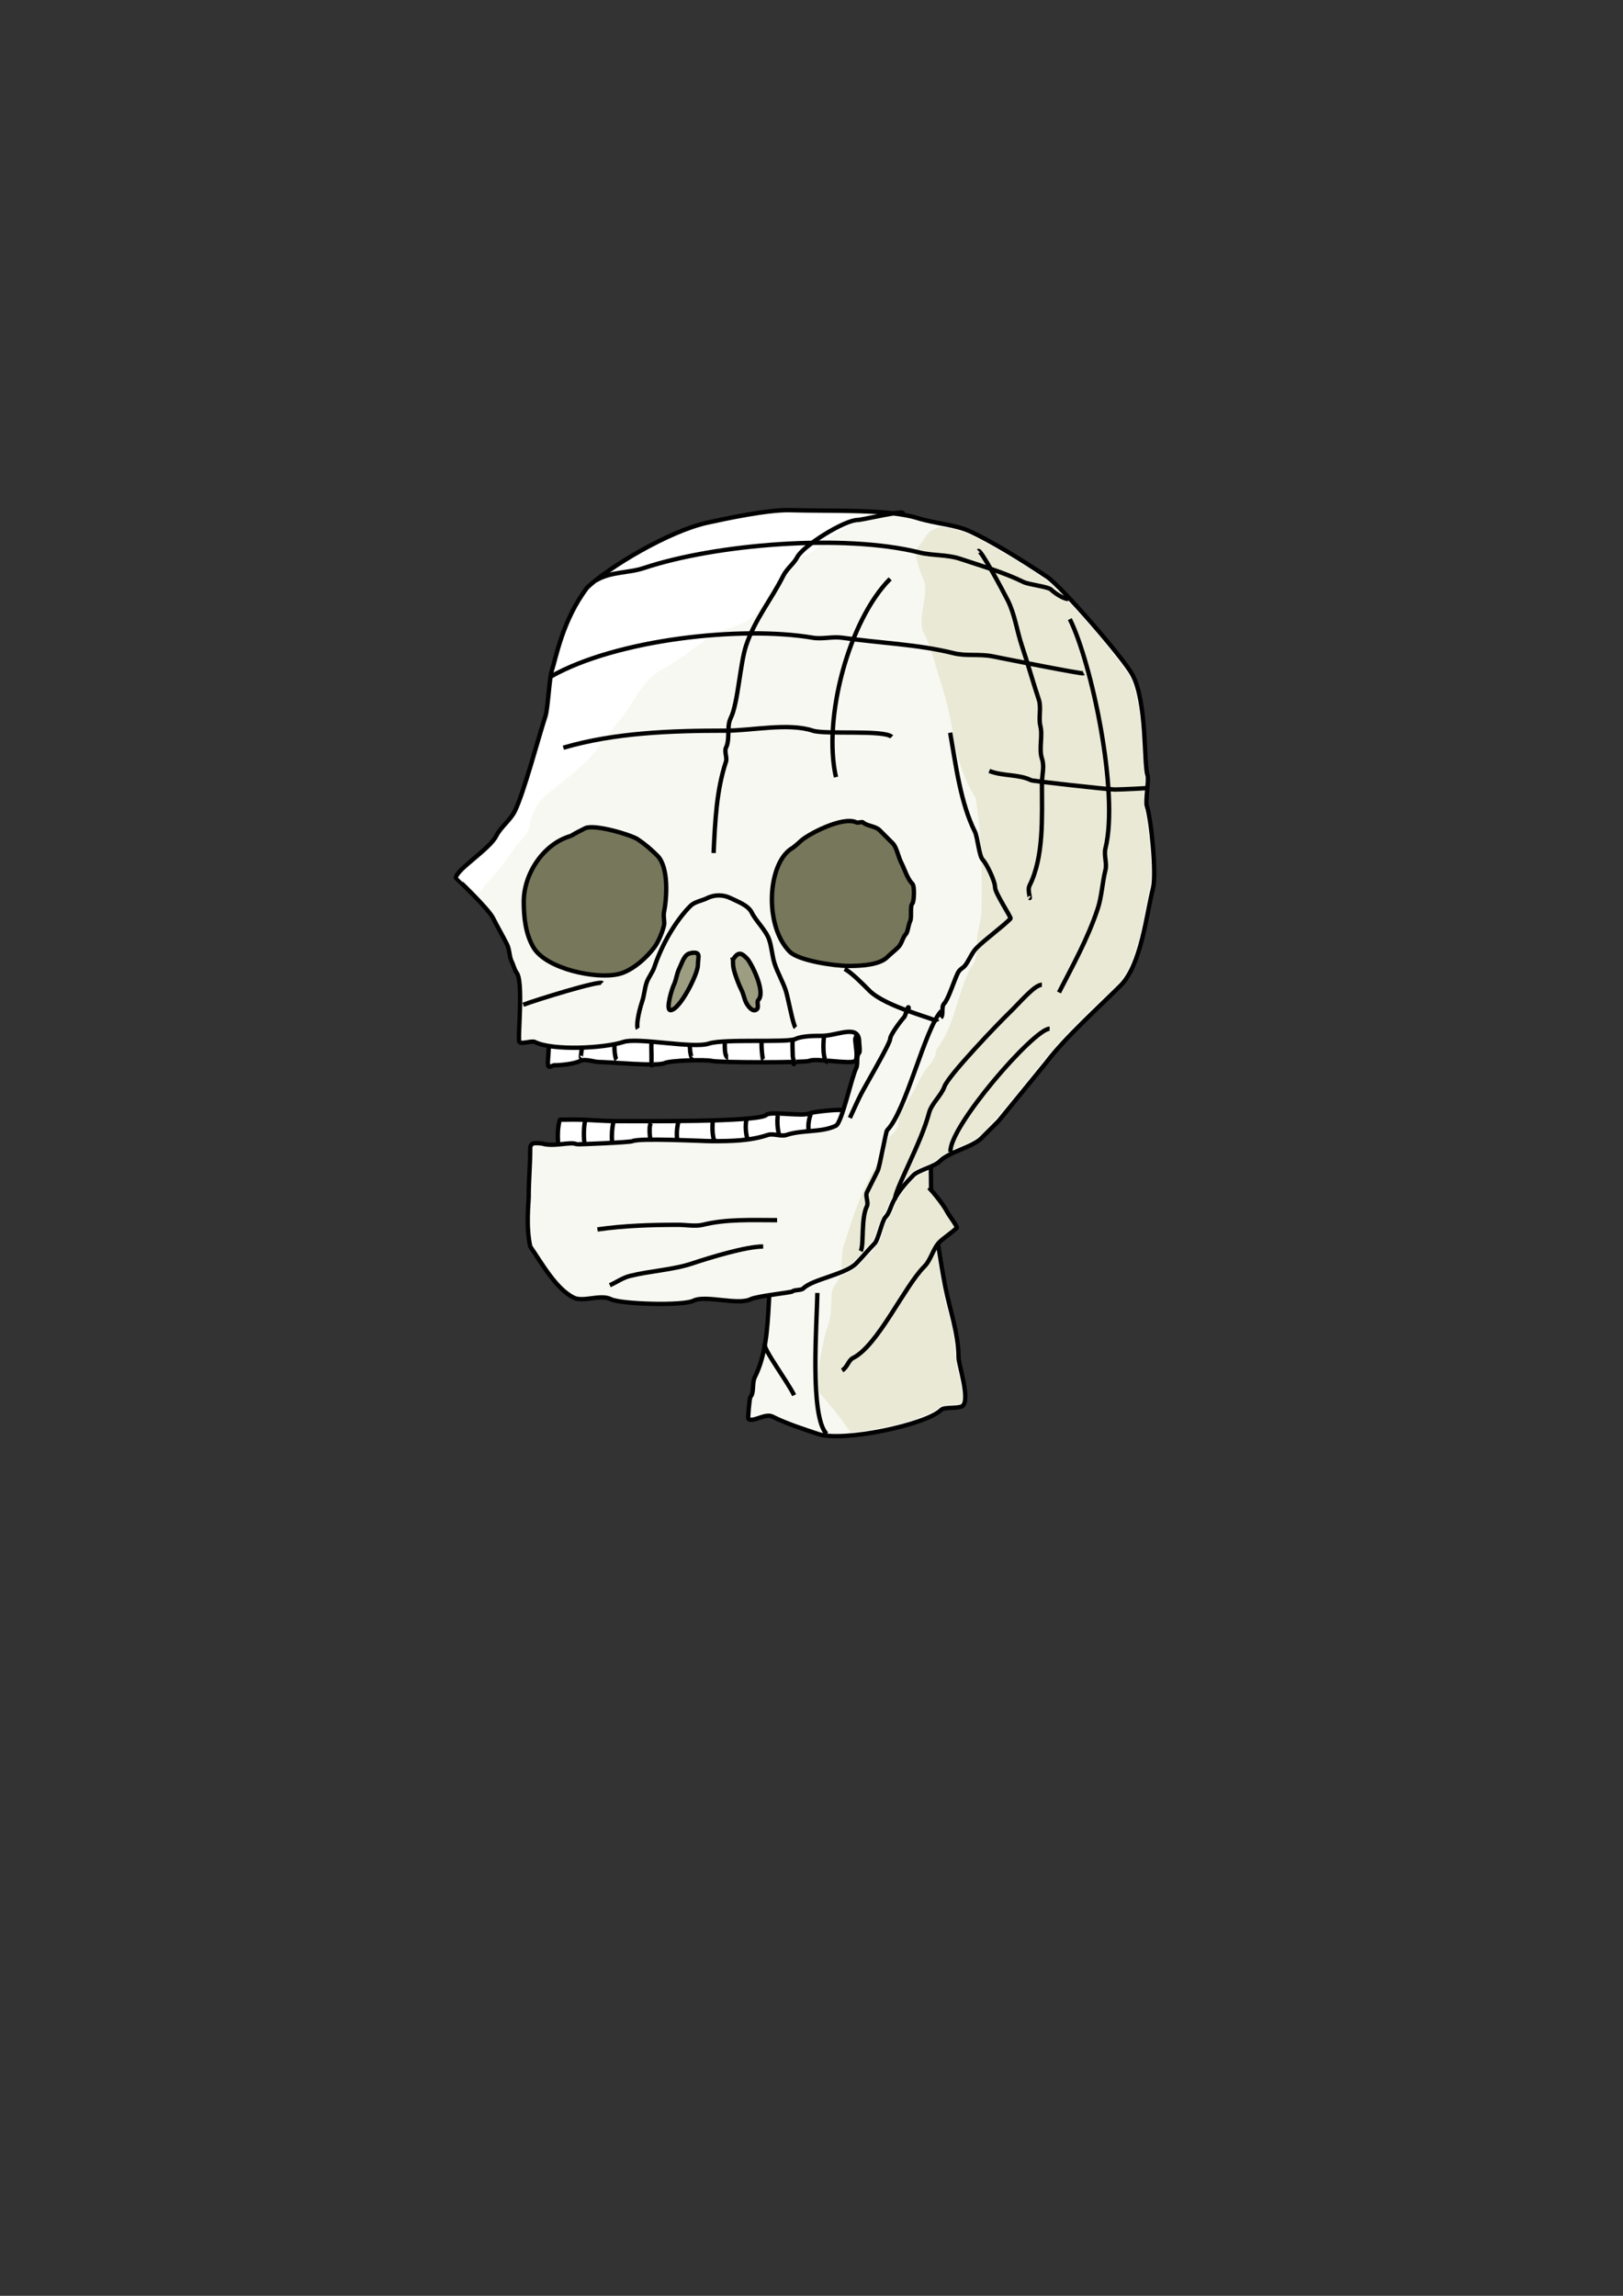 <?xml version="1.0" encoding="UTF-8" standalone="no"?>
<!-- Created with Inkscape (http://www.inkscape.org/) -->

<svg
   xmlns:dc="http://purl.org/dc/elements/1.1/"
   xmlns:cc="http://creativecommons.org/ns#"
   xmlns:rdf="http://www.w3.org/1999/02/22-rdf-syntax-ns#"
   xmlns:svg="http://www.w3.org/2000/svg"
   xmlns="http://www.w3.org/2000/svg"
   xmlns:sodipodi="http://sodipodi.sourceforge.net/DTD/sodipodi-0.dtd"
   xmlns:inkscape="http://www.inkscape.org/namespaces/inkscape"
   width="744.094"
   height="1052.362"
   id="svg7345"
   version="1.1"
   inkscape:version="0.48.1 r9760"
   sodipodi:docname="calavera.svg"
   inkscape:export-filename="/home/substack/projects/dnode-slides/images/fandango/calavera.png"
   inkscape:export-xdpi="100.02609"
   inkscape:export-ydpi="100.02609">
  <rect width="100%" height="100%" fill="#333333" stroke="none"/>
  <defs
     id="defs7347" />
  <sodipodi:namedview
     id="base"
     pagecolor="#ffffff"
     bordercolor="#666666"
     borderopacity="1.0"
     inkscape:pageopacity="0.0"
     inkscape:pageshadow="2"
     inkscape:zoom="0.35"
     inkscape:cx="361.54813"
     inkscape:cy="563.90384"
     inkscape:document-units="px"
     inkscape:current-layer="layer1"
     showgrid="false"
     inkscape:window-width="1364"
     inkscape:window-height="766"
     inkscape:window-x="0"
     inkscape:window-y="0"
     inkscape:window-maximized="0" />
  <g
     inkscape:label="Layer 1"
     inkscape:groupmode="layer"
     id="layer1">
    <g
       id="g8053"
       style="fill:#ffffff;stroke-width:2.845;stroke-miterlimit:4;stroke-dasharray:none"
       transform="matrix(0.703,0,0,0.703,90.004,193.775)"
       inkscape:export-filename="/home/substack/projects/dnode-slides/images/fandango/path7485.png"
       inkscape:export-xdpi="100.02609"
       inkscape:export-ydpi="100.02609">
      <path
         sodipodi:nodetypes="cssssssssssssssc"
         inkscape:connector-curvature="0"
         id="path7428"
         d="m 236.376,480.616 c 0.81,2.074 14.193,0.474 15.91,0.505 14.157,0.26 36.302,-2.273 53.791,-2.273 12.067,0 28.94,-3.283 41.416,-3.283 4.495,0 24.906,-2.352 28.284,-4.041 6,-3 21.428,0 28.284,0 2.514,0 11.086,1.036 11.112,1.01 0.865,-0.865 3.03,-3.641 3.03,-5.051 0,-2.131 5.244,-16.979 3.03,-19.193 -0.828,-0.828 -18.93,0.879 -21.213,2.02 -4.571,2.286 -25.65,-1.624 -28.284,1.01 -4.82,4.82 -83.87,4.041 -96.975,4.041 -11.498,0 -18.156,-1.01 -29.294,-1.01 -2.694,0 -5.556,0.168 -8.081,0 -0.757,-0.051 -1.438,5.816 -1.515,7.071 -0.408,6.663 0.505,11.81 0.505,19.193 z"
         style="fill:#ffffff;stroke:#000000;stroke-width:2.845;stroke-linecap:butt;stroke-linejoin:miter;stroke-miterlimit:4;stroke-opacity:1;stroke-dasharray:none" />
      <path
         inkscape:connector-curvature="0"
         id="path7467"
         d="m 253.571,455.219 c -1.227,4.945 -1.121,16.022 0.714,17.857"
         style="fill:#ffffff;stroke:#000000;stroke-width:2.845;stroke-linecap:butt;stroke-linejoin:miter;stroke-miterlimit:4;stroke-opacity:1;stroke-dasharray:none" />
      <path
         inkscape:connector-curvature="0"
         id="path7469"
         d="m 272.143,455.934 c -1.168,2.386 -2.097,17.143 0.714,17.143"
         style="fill:#ffffff;stroke:#000000;stroke-width:2.845;stroke-linecap:butt;stroke-linejoin:miter;stroke-miterlimit:4;stroke-opacity:1;stroke-dasharray:none" />
      <path
         inkscape:connector-curvature="0"
         id="path7471"
         d="m 296.429,456.648 c -1.834,3.076 -0.117,14.402 0.714,13.571"
         style="fill:#ffffff;stroke:#000000;stroke-width:2.845;stroke-linecap:butt;stroke-linejoin:miter;stroke-miterlimit:4;stroke-opacity:1;stroke-dasharray:none" />
      <path
         inkscape:connector-curvature="0"
         id="path7473"
         d="m 314.286,455.934 c -0.964,4.49 -1.709,11.862 0.714,14.286"
         style="fill:#ffffff;stroke:#000000;stroke-width:2.845;stroke-linecap:butt;stroke-linejoin:miter;stroke-miterlimit:4;stroke-opacity:1;stroke-dasharray:none" />
      <path
         inkscape:connector-curvature="0"
         id="path7475"
         d="m 337.143,453.791 c -1.088,3.761 -0.603,16.373 2.143,15"
         style="fill:#ffffff;stroke:#000000;stroke-width:2.845;stroke-linecap:butt;stroke-linejoin:miter;stroke-miterlimit:4;stroke-opacity:1;stroke-dasharray:none" />
      <path
         inkscape:connector-curvature="0"
         id="path7477"
         d="m 359.286,453.076 c -1.93,4.139 -0.758,14.621 1.429,15.714"
         style="fill:#ffffff;stroke:#000000;stroke-width:2.845;stroke-linecap:butt;stroke-linejoin:miter;stroke-miterlimit:4;stroke-opacity:1;stroke-dasharray:none" />
      <path
         inkscape:connector-curvature="0"
         id="path7479"
         d="m 379.286,451.648 c -0.781,2.848 -0.261,15 2.857,15"
         style="fill:#ffffff;stroke:#000000;stroke-width:2.845;stroke-linecap:butt;stroke-linejoin:miter;stroke-miterlimit:4;stroke-opacity:1;stroke-dasharray:none" />
      <path
         inkscape:connector-curvature="0"
         id="path7481"
         d="m 400.714,450.934 c -1.633,3.649 -2.475,11.096 0,13.571"
         style="fill:#ffffff;stroke:#000000;stroke-width:2.845;stroke-linecap:butt;stroke-linejoin:miter;stroke-miterlimit:4;stroke-opacity:1;stroke-dasharray:none" />
    </g>
    <g
       id="g8042"
       transform="matrix(0.703,0,0,0.703,89.294,195.905)"
       style="fill:#ffffff;stroke-width:2.845;stroke-miterlimit:4;stroke-dasharray:none"
       inkscape:export-filename="/home/substack/projects/dnode-slides/images/fandango/path7485.png"
       inkscape:export-xdpi="100.02609"
       inkscape:export-ydpi="100.02609">
      <path
         inkscape:connector-curvature="0"
         id="path7449"
         d="m 231.429,399.505 c -0.238,0.952 0.238,3.095 -0.714,2.857 -0.952,-0.238 0.714,-3.839 0.714,-2.857 0,2.541 -0.714,5.222 -0.714,7.857 0,1.48 -0.942,8.344 0,9.286 0.835,0.835 2.885,-0.714 3.571,-0.714 4.61,0 13.135,-0.853 17.143,-2.857 3.155,-1.578 9.135,0.714 12.143,0.714 6.421,0 38.224,3.031 42.857,0.714 3.519,-1.759 26.897,-2.383 30.714,-1.429 4.893,1.223 61.2,1.186 63.571,0 4.188,-2.094 27.477,2.523 30,0 2.027,-2.027 0,-10.993 0,-14.286 0,-0.542 1.976,-4.452 1.429,-5 -0.561,-0.561 -8.42,-0.714 -9.286,-0.714 -6.144,0 -50.254,-1.302 -51.429,-0.714 -6.232,3.116 -26.876,1.429 -34.286,1.429 -15.045,0 -30.43,2.857 -45.714,2.857 -9.112,0 -40.937,-0.96 -47.143,2.143 -2.677,1.338 -9.829,0.109 -12.857,0.714 z"
         style="fill:#ffffff;stroke:#000000;stroke-width:2.845;stroke-linecap:butt;stroke-linejoin:miter;stroke-miterlimit:4;stroke-opacity:1;stroke-dasharray:none" />
      <path
         inkscape:connector-curvature="0"
         id="path7451"
         d="m 253.571,397.362 c -0.476,0.952 -0.476,3.333 -1.429,2.857 -0.952,-0.476 1.429,-3.922 1.429,-2.857 0,2.279 -2.648,14.791 -1.429,13.571"
         style="fill:#ffffff;stroke:#000000;stroke-width:2.845;stroke-linecap:butt;stroke-linejoin:miter;stroke-miterlimit:4;stroke-opacity:1;stroke-dasharray:none" />
      <path
         inkscape:connector-curvature="0"
         id="path7453"
         d="m 275,396.648 c -2.456,4.215 -0.923,14.791 0,15.714"
         style="fill:#ffffff;stroke:#000000;stroke-width:2.845;stroke-linecap:butt;stroke-linejoin:miter;stroke-miterlimit:4;stroke-opacity:1;stroke-dasharray:none" />
      <path
         inkscape:connector-curvature="0"
         id="path7455"
         d="m 299.286,396.648 c -2.097,3.652 -1.429,8.017 -1.429,12.143 0,1.905 0,3.81 0,5.714 0,0.476 -0.476,1.429 0,1.429 0.532,0 0.952,-0.476 1.429,-0.714"
         style="fill:#ffffff;stroke:#000000;stroke-width:2.845;stroke-linecap:butt;stroke-linejoin:miter;stroke-miterlimit:4;stroke-opacity:1;stroke-dasharray:none" />
      <path
         inkscape:connector-curvature="0"
         id="path7457"
         d="m 324.286,393.076 c -2.394,2.062 -1.62,20.191 0.714,17.857"
         style="fill:#ffffff;stroke:#000000;stroke-width:2.845;stroke-linecap:butt;stroke-linejoin:miter;stroke-miterlimit:4;stroke-opacity:1;stroke-dasharray:none" />
      <path
         inkscape:connector-curvature="0"
         id="path7459"
         d="m 346.429,394.505 c -0.795,2.893 -1.757,16.429 1.429,16.429"
         style="fill:#ffffff;stroke:#000000;stroke-width:2.845;stroke-linecap:butt;stroke-linejoin:miter;stroke-miterlimit:4;stroke-opacity:1;stroke-dasharray:none" />
      <path
         inkscape:connector-curvature="0"
         id="path7461"
         d="m 370.714,393.791 c -2.112,3.772 -0.669,17.902 0,18.571"
         style="fill:#ffffff;stroke:#000000;stroke-width:2.845;stroke-linecap:butt;stroke-linejoin:miter;stroke-miterlimit:4;stroke-opacity:1;stroke-dasharray:none" />
      <path
         inkscape:connector-curvature="0"
         id="path7463"
         d="M 391.429,393.791 C 389.041,398.7 390,404.779 390,410.219 c 0,0.248 1.193,5 0.714,5 -0.673,0 0.826,-1.127 1.429,-1.429"
         style="fill:#ffffff;stroke:#000000;stroke-width:2.845;stroke-linecap:butt;stroke-linejoin:miter;stroke-miterlimit:4;stroke-opacity:1;stroke-dasharray:none" />
      <path
         inkscape:connector-curvature="0"
         id="path7465"
         d="m 410.714,395.219 c -1.022,3.941 -1.517,18.571 2.143,18.571"
         style="fill:#ffffff;stroke:#000000;stroke-width:2.845;stroke-linecap:butt;stroke-linejoin:miter;stroke-miterlimit:4;stroke-opacity:1;stroke-dasharray:none" />
    </g>
    <path
       style="fill:#f8f8f2;fill-opacity:1;stroke:#000000;stroke-width:2;stroke-linecap:butt;stroke-linejoin:miter;stroke-miterlimit:4;stroke-opacity:1;stroke-dasharray:none"
       d="m 358.117,564.969 c -9.035,19.814 -2.104,46.383 -12.05,66.275 -1.39,2.78 -0.224,7.253 -2.008,9.038 -0.46,0.46 -1.207,9.838 -1.004,10.042 1.944,1.944 7.716,-2.669 11.046,-1.004 6.566,3.283 14.01,5.674 21.088,8.033 11.353,3.784 49.515,-4.327 56.233,-11.046 1.64,-1.64 8.402,-0.369 10.042,-2.008 3.285,-3.285 -2.008,-18.898 -2.008,-22.092 0,-10.798 -3.905,-21.533 -6.025,-32.133 -2.306,-11.529 -3.707,-23.556 -6.025,-35.146 -1.49,-7.448 0.989,-38.174 -4.017,-43.179 -0.623,-0.623 -22.599,26.112 -27.113,29.121 -10.418,6.945 -19.92,19.079 -31.129,19.079 -1.627,0 -1.178,1.344 -2.008,2.008 -1.524,1.219 -5.021,1.061 -5.021,3.013 0,1.707 3.347,-0.669 5.021,-1.004"
       id="path7519"
       inkscape:connector-curvature="0"
       inkscape:export-filename="/home/substack/projects/dnode-slides/images/fandango/path7485.png"
       inkscape:export-xdpi="100.02609"
       inkscape:export-ydpi="100.02609" />
    <path
       style="fill:#e9e9d6;fill-opacity:1;stroke:none;stroke-width:2;stroke-miterlimit:4;stroke-dasharray:none"
       d="m 425.318,536.865 c -7.092,2.124 -11.278,8.978 -14.761,14.981 -1.116,4.607 -4.897,7.736 -5.689,12.477 -1.108,6.662 -6.923,10.518 -10.941,15.358 -2.233,2.777 -6.244,3.704 -8.828,5.532 -1.233,2.858 -3.962,5.102 -3.822,8.589 -0.317,5.431 -0.036,11.081 -2.548,16.035 -2.094,9.334 -4.602,19.155 -2.943,28.754 5.016,5.637 9.894,11.612 14.168,17.946 13.239,-1.436 26.734,-3.771 38.661,-9.863 2.969,-3.476 7.76,-2.368 11.686,-3.273 2.079,-3.302 0.044,-7.985 -0.351,-11.664 -2.587,-8.201 -1.682,-17.094 -4.064,-25.371 -4.922,-17.684 -7.088,-35.981 -10.214,-54.015 -0.35,-5.129 -0.134,-10.475 -0.351,-15.486 z"
       id="path8296"
       inkscape:connector-curvature="0"
       inkscape:export-filename="/home/substack/projects/dnode-slides/images/fandango/path7485.png"
       inkscape:export-xdpi="100.02609"
       inkscape:export-ydpi="100.02609" />
    <path
       style="fill:#f8f8f2;fill-opacity:1;stroke:#000000;stroke-width:2;stroke-linecap:butt;stroke-linejoin:miter;stroke-miterlimit:4;stroke-opacity:1;stroke-dasharray:none"
       d="m 479.824,486.875 c 8.291,-11.055 24.33,-25.528 33.889,-35.087 9.549,-9.549 11.834,-32.425 14.911,-44.733 1.612,-6.447 -0.79,-31.483 -2.84,-37.633 -0.754,-2.261 1.043,-11.882 0.294,-14.13 -1.795,-5.386 -0.099,-33.557 -6.979,-46.162 -4.109,-7.528 -32.458,-40.324 -39.103,-44.754 -12.764,-8.509 -25.532,-16.239 -34.793,-20.592 -7.33,-3.445 -15.505,-3.521 -24.852,-6.39 -13.407,-4.115 -39.164,-3.011 -58.225,-3.55 -10.054,-0.285 -29.784,3.974 -37.633,5.68 -17.903,3.892 -45.331,20.435 -55.242,29.751 -11.419,14.94 -14.359,32.426 -16.331,38.343 -1.017,3.052 -1.783,17.421 -2.84,20.592 -2.969,8.908 -9.947,35.372 -14.079,43.637 -2.083,4.166 -6.469,7.258 -8.521,11.361 -3.037,6.073 -18.461,15.489 -18.461,19.171 0,0.02 14.788,13.956 17.041,18.461 2.094,4.188 4.314,7.919 6.391,12.071 1.234,2.468 0.992,5.535 2.13,7.811 0.824,1.649 1.018,3.046 2.13,4.97 3.532,3.571 0.439,30.972 1.42,31.952 1.138,1.138 5.603,-0.749 7.101,0 8.252,4.126 32.018,2.818 40.473,0 6.779,-2.26 31.962,3.165 39.326,0.71 6.904,-2.301 36.013,-0.255 39.763,-2.13 2.783,-1.392 8.927,-1.42 12.071,-1.42 7.124,0 17.041,-5.671 17.041,2.84 0,0.789 0.502,4.468 0,4.97 -1.578,1.578 -0.333,4.927 -1.42,7.101 -2.108,4.216 -6.508,24.911 -9.231,26.272 -6.507,3.253 -15.288,1.782 -22.722,4.26 -2.556,0.852 -5.964,-0.852 -8.521,0 -8.061,2.687 -16.532,2.84 -25.562,2.84 -4.372,0 -33.377,-1.555 -36.486,0 -1.125,0.563 -25.287,1.558 -25.562,1.42 -2.821,-1.411 -10.339,1.377 -15.976,-0.355 -2.9,-0.215 -4.9,-0.627 -5.325,1.775 0,8.358 -0.71,14.683 -0.71,22.722 0,2.582 -1.345,13.491 0.71,22.722 5.452,7.98 11.809,19.396 19.882,23.432 4.422,2.211 12.263,-1.679 17.041,0.71 4.605,2.303 33.042,3.142 37.906,0.71 5.537,-2.769 20.345,2.254 26.272,-0.71 2.819,-1.41 18.679,-3.058 19.171,-3.55 0.87,-0.87 3.923,-0.373 4.97,-1.42 4.147,-4.147 19.136,-6.355 24.142,-11.361 2.298,-2.298 6.171,-6.881 8.521,-9.231 1.695,-1.695 3.353,-10.453 4.97,-12.071 1.677,-1.677 2.379,-4.759 3.55,-7.101 2.422,-4.845 6.14,-8.98 9.231,-12.071 2.319,-2.319 9.595,-3.915 12.071,-6.391 4.468,-4.468 14.888,-6.367 19.171,-10.651 2.525,-2.525 4.692,-4.692 7.811,-7.811 z"
       id="path7366"
       inkscape:connector-curvature="0"
       sodipodi:nodetypes="cssssssscssssssssssscsssssssssssssscccscssssssssssssscc"
       inkscape:export-filename="/home/substack/projects/dnode-slides/images/fandango/path7485.png"
       inkscape:export-xdpi="100.02609"
       inkscape:export-ydpi="100.02609" />
    <path
       style="fill:#ffffff;fill-opacity:1;stroke:none;stroke-width:2;stroke-miterlimit:4;stroke-dasharray:none"
       d="m 360.188,235.247 c -14.298,0.945 -28.625,3.74 -42.351,7.6 -17.271,6.458 -33.53,15.497 -47.557,27.37 -9.125,12.14 -13.682,27 -16.672,41.626 -0.849,8.406 -1.483,16.812 -4.636,24.743 -4.057,12.606 -6.691,25.837 -12.696,37.597 -2.972,3.888 -6.499,7.395 -8.852,11.686 -4.796,6.167 -12.181,9.926 -16.804,16.123 2.783,2.678 5.622,5.33 8.215,8.149 5.824,-7.062 11.972,-13.642 16.987,-21.296 2.535,-3.604 6.528,-6.277 7.065,-10.966 1.206,-5.702 3.842,-11.047 8.743,-14.416 8.943,-7.517 18.998,-14.197 25.107,-24.426 4.954,-5.913 10.002,-11.617 13.862,-18.397 3.804,-5.942 8.167,-11.934 14.848,-14.859 7.501,-4.559 14.469,-9.868 21.373,-15.157 7.713,-3.442 17.584,-4.268 22.072,-12.43 6.114,-7.915 9.403,-19.626 19.621,-23.34 6.266,-2.185 10.034,-8.068 15.905,-10.951 4.276,-2.735 8.729,-5.197 12.957,-7.997 -12.382,-0.634 -24.797,-0.367 -37.189,-0.659 z"
       id="path8340"
       inkscape:connector-curvature="0"
       inkscape:export-filename="/home/substack/projects/dnode-slides/images/fandango/path7485.png"
       inkscape:export-xdpi="100.02609"
       inkscape:export-ydpi="100.02609" />
    <path
       style="fill:#e9e9d6;fill-opacity:1;stroke:none;stroke-width:2;stroke-miterlimit:4;stroke-dasharray:none"
       d="m 431.051,241.529 c -2.929,0.929 -5.749,2.184 -7.183,5.228 -1.03,2.258 -3.653,4.024 -4.196,6.348 0.761,4.73 2.162,9.295 4.218,13.553 1.488,7.606 -2.899,15.32 -0.813,22.779 4.256,7.305 5.717,15.988 8.461,24.011 2.789,9.01 4.97,18.25 6.102,27.61 2.109,8.578 4.861,17.252 9.621,24.668 2.752,16.854 3.1,34.159 2.724,51.247 -0.004,5.703 -2.518,10.778 -2.056,16.562 -0.086,3.49 -0.207,7.199 -2.821,9.776 -6.322,12.167 -7.318,27.067 -15.882,37.87 -0.119,3.595 -2.235,6.165 -4.525,8.633 -4.447,6.474 -7.036,14.502 -12.455,20.165 -0.054,3.388 0.042,7.1 -2.768,9.555 -2.371,2.096 -3.628,4.776 -3.185,7.93 -0.754,3.669 -4.756,5.627 -5.975,9.204 -6.223,11.26 -10.219,23.671 -13.971,35.959 -0.098,2.766 -0.836,6.736 -0.439,8.874 6.429,-2.328 9.915,-8.509 14.498,-13.158 1.913,-4.526 2.711,-9.566 5.843,-13.421 2.677,-7.238 7.318,-14.137 13.619,-18.693 4.444,-2.031 9.126,-3.634 12.718,-7.029 6.911,-4.12 15.512,-5.557 20.429,-12.521 15.159,-16.002 27.17,-34.855 43.288,-49.903 6.637,-7.358 15.314,-13.035 20.48,-21.597 6.301,-12.468 7.715,-26.871 10.785,-40.484 0.569,-12.362 -0.903,-24.784 -3.383,-36.815 0.156,-5.409 1.293,-10.832 -0.118,-16.141 -1.346,-14.154 -0.065,-29.298 -6.406,-42.289 -10.416,-14.807 -22.52,-28.349 -35.212,-41.165 -8.129,-6.875 -17.78,-11.855 -26.863,-17.454 -7.709,-4.436 -15.625,-8.691 -24.537,-9.301 z"
       id="path8280"
       inkscape:connector-curvature="0"
       inkscape:export-filename="/home/substack/projects/dnode-slides/images/fandango/path7485.png"
       inkscape:export-xdpi="100.02609"
       inkscape:export-ydpi="100.02609" />
    <path
       style="fill:none;stroke:#000000;stroke-width:2;stroke-linecap:butt;stroke-linejoin:miter;stroke-miterlimit:4;stroke-opacity:1;stroke-dasharray:none"
       d="m 435.628,335.856 c 2.556,14.573 4.678,32.079 11.361,45.444 1.183,2.367 1.901,11.132 3.55,12.781 1.657,1.657 5.68,9.675 5.68,12.781 0,2.497 7.52,13.781 7.101,14.201 -4.113,4.113 -11.601,9.471 -15.621,13.491 -2.352,2.352 -3.773,6.614 -5.68,8.521 -0.722,0.722 -2.031,1.222 -2.84,2.84 -1.809,3.617 -4.375,12.185 -6.391,14.201 -1.302,1.302 -0.118,5.089 -1.42,6.391"
       id="path7381"
       inkscape:connector-curvature="0"
       inkscape:export-filename="/home/substack/projects/dnode-slides/images/fandango/path7485.png"
       inkscape:export-xdpi="100.02609"
       inkscape:export-ydpi="100.02609" />
    <path
       style="fill:#77775c;fill-opacity:1;stroke:#000000;stroke-width:2;stroke-linecap:butt;stroke-linejoin:miter;stroke-miterlimit:4;stroke-opacity:1;stroke-dasharray:none"
       d="m 261.717,383.185 c -12.383,3.494 -21.59,17.155 -21.59,30.125 0,7.126 0.829,14.938 4.519,21.088 5.83,9.716 28.767,14.649 39.163,12.05 6.014,-1.504 12.516,-7.315 16.067,-12.05 1.982,-2.643 3.747,-6.955 4.519,-10.042 0.473,-1.893 -0.383,-4.109 0,-6.025 1.332,-6.658 2.306,-20.79 -3.013,-26.108 -2.773,-2.773 -5.619,-5.252 -9.038,-7.531 -3.04,-2.026 -19.955,-7.093 -24.1,-5.021 -2.09,1.045 -3.984,1.989 -6.527,3.515 z"
       id="path7502"
       inkscape:connector-curvature="0"
       inkscape:export-filename="/home/substack/projects/dnode-slides/images/fandango/path7485.png"
       inkscape:export-xdpi="100.02609"
       inkscape:export-ydpi="100.02609" />
    <path
       style="fill:#77775c;fill-opacity:1;stroke:#000000;stroke-width:2;stroke-linecap:butt;stroke-linejoin:miter;stroke-miterlimit:4;stroke-opacity:1;stroke-dasharray:none"
       d="m 363.569,388.551 c -11.759,6.462 -13.448,35.756 -1.506,47.698 4.048,4.048 20.249,6.527 27.113,6.527 6.213,0 14.15,-0.593 17.573,-4.017 1.204,-1.204 3.61,-3.107 5.021,-4.519 1.807,-1.807 2.052,-4.563 3.515,-6.025 0.938,-0.938 1.184,-4.376 2.008,-6.025 0.826,-1.652 -0.194,-6.835 1.004,-8.033 0.775,-0.775 1.134,-7.903 0,-9.038 -2.273,-2.273 -3.395,-6.288 -5.021,-9.54 -1.625,-3.25 -2.152,-7.173 -4.017,-9.038 -1.33,-1.33 -4.695,-4.695 -6.025,-6.025 -1.916,-1.916 -5.909,-1.893 -7.531,-3.515 -0.482,-0.482 -2.379,0.317 -3.013,0 -6.308,-3.154 -22.816,5.746 -25.606,8.535 -1.091,1.091 -3.515,3.013 -3.515,3.013 z"
       id="path7517"
       inkscape:connector-curvature="0"
       sodipodi:nodetypes="cssssssssssssscc"
       inkscape:export-filename="/home/substack/projects/dnode-slides/images/fandango/path7485.png"
       inkscape:export-xdpi="100.02609"
       inkscape:export-ydpi="100.02609" />
    <path
       style="fill:none;stroke:#000000;stroke-width:2;stroke-linecap:butt;stroke-linejoin:miter;stroke-miterlimit:4;stroke-opacity:1;stroke-dasharray:none"
       d="m 429.826,468.292 c -0.655,-1.218 -23.684,-6.642 -31.242,-14.201 -2.958,-2.958 -8.255,-8.388 -11.361,-9.941"
       id="path8068"
       inkscape:connector-curvature="0"
       inkscape:export-filename="/home/substack/projects/dnode-slides/images/fandango/path7485.png"
       inkscape:export-xdpi="100.02609"
       inkscape:export-ydpi="100.02609" />
    <path
       style="fill:none;stroke:#000000;stroke-width:2;stroke-linecap:butt;stroke-linejoin:miter;stroke-miterlimit:4;stroke-opacity:1;stroke-dasharray:none"
       d="m 239.876,460.567 c 5.718,-2.181 34.913,-11.241 36.213,-9.941"
       id="path8070"
       inkscape:connector-curvature="0"
       inkscape:export-filename="/home/substack/projects/dnode-slides/images/fandango/path7485.png"
       inkscape:export-xdpi="100.02609"
       inkscape:export-ydpi="100.02609" />
    <path
       style="fill:none;stroke:#000000;stroke-width:2;stroke-linecap:butt;stroke-linejoin:miter;stroke-miterlimit:4;stroke-opacity:1;stroke-dasharray:none"
       d="m 431.54,463.443 c -7.669,8.293 -16.133,45.956 -24.852,54.674 -0.511,0.511 -3.39,16.72 -4.26,18.461 -1.665,3.33 -3.383,6.765 -4.97,9.941 -0.852,1.704 0.852,4.686 0,6.39 -2.819,5.639 -1.267,17.445 -2.84,20.592"
       id="path8072"
       inkscape:connector-curvature="0"
       sodipodi:nodetypes="cssssc"
       inkscape:export-filename="/home/substack/projects/dnode-slides/images/fandango/path7485.png"
       inkscape:export-xdpi="100.02609"
       inkscape:export-ydpi="100.02609" />
    <path
       style="fill:none;stroke:#000000;stroke-width:2;stroke-linecap:butt;stroke-linejoin:miter;stroke-miterlimit:4;stroke-opacity:1;stroke-dasharray:none"
       d="m 389.647,512.437 c 1.955,-4.242 3.106,-6.923 4.97,-10.651 1.865,-3.73 13.491,-23.435 13.491,-25.562 0,-1.945 5.334,-8.884 6.39,-9.941 0.76,-0.76 2.13,-7.056 2.13,-3.55"
       id="path8074"
       inkscape:connector-curvature="0"
       inkscape:export-filename="/home/substack/projects/dnode-slides/images/fandango/path7485.png"
       inkscape:export-xdpi="100.02609"
       inkscape:export-ydpi="100.02609" />
    <path
       style="fill:none;stroke:#000000;stroke-width:2;stroke-linecap:butt;stroke-linejoin:miter;stroke-miterlimit:4;stroke-opacity:1;stroke-dasharray:none"
       d="m 410.267,550.041 c -0.112,-4.844 11.989,-25.745 15.674,-39.908 1.102,-4.234 5.677,-8.079 7.053,-12.048 1.74,-5.014 24.576,-28.884 29.78,-33.884 4.7,-4.516 11.508,-12.801 14.89,-12.801"
       id="path8102"
       inkscape:connector-curvature="0"
       inkscape:export-filename="/home/substack/projects/dnode-slides/images/fandango/path7485.png"
       inkscape:export-xdpi="100.02609"
       inkscape:export-ydpi="100.02609" />
    <path
       style="fill:none;stroke:#000000;stroke-width:2;stroke-linecap:butt;stroke-linejoin:miter;stroke-miterlimit:4;stroke-opacity:1;stroke-dasharray:none"
       d="m 435.761,528.01 c -0.817,-11.406 38.394,-56.473 45.454,-56.473"
       id="path8104"
       inkscape:connector-curvature="0"
       inkscape:export-filename="/home/substack/projects/dnode-slides/images/fandango/path7485.png"
       inkscape:export-xdpi="100.02609"
       inkscape:export-ydpi="100.02609" />
    <path
       style="fill:none;stroke:#000000;stroke-width:2;stroke-linecap:butt;stroke-linejoin:miter;stroke-miterlimit:4;stroke-opacity:1;stroke-dasharray:none"
       d="m 279.589,589.123 c 3.095,-1.37 5.896,-3.427 9.231,-4.26 9.215,-2.304 19.704,-2.781 28.402,-5.68 8.441,-2.814 24.804,-7.811 32.663,-7.811"
       id="path8121"
       inkscape:connector-curvature="0"
       inkscape:export-filename="/home/substack/projects/dnode-slides/images/fandango/path7485.png"
       inkscape:export-xdpi="100.02609"
       inkscape:export-ydpi="100.02609" />
    <path
       style="fill:none;stroke:#000000;stroke-width:2;stroke-linecap:butt;stroke-linejoin:miter;stroke-miterlimit:4;stroke-opacity:1;stroke-dasharray:none"
       d="m 273.908,563.561 c 12.145,-1.744 24.555,-2.13 36.923,-2.13 3.367,0 8.108,0.813 11.361,0 10.859,-2.715 22.586,-2.13 34.083,-2.13"
       id="path8160"
       inkscape:connector-curvature="0"
       inkscape:export-filename="/home/substack/projects/dnode-slides/images/fandango/path7485.png"
       inkscape:export-xdpi="100.02609"
       inkscape:export-ydpi="100.02609" />
    <path
       style="fill:none;stroke:#000000;stroke-width:2;stroke-linecap:butt;stroke-linejoin:miter;stroke-miterlimit:4;stroke-opacity:1;stroke-dasharray:none"
       d="m 258.287,342.734 c 23.642,-6.922 49.383,-7.811 74.556,-7.811 11.612,0 28.699,-3.688 39.763,0 5.667,1.889 32.861,-0.511 36.213,2.84"
       id="path8162"
       inkscape:connector-curvature="0"
       inkscape:export-filename="/home/substack/projects/dnode-slides/images/fandango/path7485.png"
       inkscape:export-xdpi="100.02609"
       inkscape:export-ydpi="100.02609" />
    <path
       style="fill:none;stroke:#000000;stroke-width:2;stroke-linecap:butt;stroke-linejoin:miter;stroke-miterlimit:4;stroke-opacity:1;stroke-dasharray:none"
       d="m 252.606,310.071 c 30.123,-17.021 87.253,-23.33 119.999,-17.751 4.376,0.745 9.095,-0.628 13.491,0 16.975,2.425 34.72,3 51.124,7.101 5.612,1.403 12.013,0.272 17.751,1.42 5.726,1.145 41.089,8.213 41.893,7.811"
       id="path8164"
       inkscape:connector-curvature="0"
       sodipodi:nodetypes="cssssc"
       inkscape:export-filename="/home/substack/projects/dnode-slides/images/fandango/path7485.png"
       inkscape:export-xdpi="100.02609"
       inkscape:export-ydpi="100.02609" />
    <path
       style="fill:none;stroke:#000000;stroke-width:2;stroke-linecap:butt;stroke-linejoin:miter;stroke-miterlimit:4;stroke-opacity:1;stroke-dasharray:none"
       d="m 273.198,266.048 c 6.971,-4.131 14.721,-3.25 22.012,-5.68 32.811,-10.937 91.494,-15.825 126.39,-7.101 5.857,1.464 12.6,0.886 18.461,2.84 10.165,3.389 20.674,6.432 29.112,10.651 2.551,1.275 11.324,2.093 12.781,3.55 1.365,1.365 5.511,4.26 7.811,4.26"
       id="path8192"
       inkscape:connector-curvature="0"
       inkscape:export-filename="/home/substack/projects/dnode-slides/images/fandango/path7485.png"
       inkscape:export-xdpi="100.02609"
       inkscape:export-ydpi="100.02609" />
    <path
       style="fill:none;stroke:#000000;stroke-width:2;stroke-linecap:butt;stroke-linejoin:miter;stroke-miterlimit:4;stroke-opacity:1;stroke-dasharray:none"
       d="m 327.162,391.017 c 0.687,-14.396 1.265,-28.648 5.68,-41.893 0.603,-1.809 -0.845,-4.7 0,-6.39 1.96,-3.921 0.207,-9.644 2.13,-13.491 3.395,-6.79 4.273,-24.89 7.101,-33.373 3.999,-11.998 11.512,-20.893 17.041,-31.952 1.627,-3.253 4.995,-5.731 6.39,-8.521 2.546,-5.092 21.616,-17.041 27.692,-17.041 2.049,0 22.748,-4.997 20.592,-2.84"
       id="path8194"
       inkscape:connector-curvature="0"
       inkscape:export-filename="/home/substack/projects/dnode-slides/images/fandango/path7485.png"
       inkscape:export-xdpi="100.02609"
       inkscape:export-ydpi="100.02609" />
    <path
       style="fill:none;stroke:#000000;stroke-width:2;stroke-linecap:butt;stroke-linejoin:miter;stroke-miterlimit:4;stroke-opacity:1;stroke-dasharray:none"
       d="m 383.257,356.225 c -6.128,-27.141 6.03,-72.065 24.852,-90.887"
       id="path8196"
       inkscape:connector-curvature="0"
       inkscape:export-filename="/home/substack/projects/dnode-slides/images/fandango/path7485.png"
       inkscape:export-xdpi="100.02609"
       inkscape:export-ydpi="100.02609" />
    <path
       style="fill:none;stroke:#000000;stroke-width:2;stroke-linecap:butt;stroke-linejoin:miter;stroke-miterlimit:4;stroke-opacity:1;stroke-dasharray:none"
       d="m 485.504,454.922 c 6.445,-12.594 13.124,-24.461 17.751,-38.343 1.865,-5.595 2.113,-12.002 3.55,-17.751 0.78,-3.119 -0.78,-6.822 0,-9.941 6.341,-25.365 -6.382,-85.189 -16.331,-105.088"
       id="path8211"
       inkscape:connector-curvature="0"
       inkscape:export-filename="/home/substack/projects/dnode-slides/images/fandango/path7485.png"
       inkscape:export-xdpi="100.02609"
       inkscape:export-ydpi="100.02609" />
    <path
       style="fill:none;stroke:#000000;stroke-width:2;stroke-linecap:butt;stroke-linejoin:miter;stroke-miterlimit:4;stroke-opacity:1;stroke-dasharray:none"
       d="m 453.552,353.385 c 6.225,2.505 13.448,1.399 19.171,4.26 0.776,0.388 35.584,4.26 38.343,4.26 3.018,0 17.494,-0.71 14.201,-0.71"
       id="path8213"
       inkscape:connector-curvature="0"
       inkscape:export-filename="/home/substack/projects/dnode-slides/images/fandango/path7485.png"
       inkscape:export-xdpi="100.02609"
       inkscape:export-ydpi="100.02609" />
    <path
       style="fill:none;stroke:#000000;stroke-width:2;stroke-linecap:butt;stroke-linejoin:miter;stroke-miterlimit:4;stroke-opacity:1;stroke-dasharray:none"
       d="m 472.013,411.609 c 0.548,0.42 -1.036,-3.609 0,-5.68 6.649,-13.299 5.68,-31.374 5.68,-46.864 0,-4.055 1.273,-7.542 0,-11.361 -1.469,-4.408 0.435,-10.332 -0.71,-14.911 -0.946,-3.785 0.523,-8.371 -0.71,-12.071 -2.683,-8.05 -5.087,-16.68 -7.811,-24.852 -2.276,-6.829 -3.191,-14.192 -6.391,-20.592 -2.301,-4.603 -12.553,-23.66 -13.491,-22.722"
       id="path8241"
       inkscape:connector-curvature="0"
       inkscape:export-filename="/home/substack/projects/dnode-slides/images/fandango/path7485.png"
       inkscape:export-xdpi="100.02609"
       inkscape:export-ydpi="100.02609" />
    <path
       style="fill:#e9e9d6;fill-opacity:1;stroke:#000000;stroke-width:2;stroke-linecap:butt;stroke-linejoin:miter;stroke-miterlimit:4;stroke-opacity:1;stroke-dasharray:none"
       d="m 386.097,628.176 c 2.469,-1.522 2.834,-4.612 4.97,-5.68 11.438,-5.719 23.513,-32.744 32.663,-41.893 3.232,-3.232 3.938,-8.199 7.101,-11.361 1.58,-1.58 6.014,-4.594 7.811,-6.391 0.477,-0.477 -3.664,-5.908 -4.26,-7.101 -1.923,-3.847 -7.048,-9.888 -8.521,-11.361"
       id="path8243"
       inkscape:connector-curvature="0"
       inkscape:export-filename="/home/substack/projects/dnode-slides/images/fandango/path7485.png"
       inkscape:export-xdpi="100.02609"
       inkscape:export-ydpi="100.02609" />
    <path
       style="fill:none;stroke:#000000;stroke-width:2;stroke-linecap:butt;stroke-linejoin:miter;stroke-miterlimit:4;stroke-opacity:1;stroke-dasharray:none"
       d="m 350.594,616.105 c -0.653,2.391 10.032,16.514 13.491,23.432"
       id="path8271"
       inkscape:connector-curvature="0"
       inkscape:export-filename="/home/substack/projects/dnode-slides/images/fandango/path7485.png"
       inkscape:export-xdpi="100.02609"
       inkscape:export-ydpi="100.02609" />
    <path
       style="fill:none;stroke:#000000;stroke-width:2;stroke-linecap:butt;stroke-linejoin:miter;stroke-miterlimit:4;stroke-opacity:1;stroke-dasharray:none"
       d="m 374.736,592.673 c -0.196,13.831 -3.613,56.741 4.26,64.615"
       id="path8273"
       inkscape:connector-curvature="0"
       inkscape:export-filename="/home/substack/projects/dnode-slides/images/fandango/path7485.png"
       inkscape:export-xdpi="100.02609"
       inkscape:export-ydpi="100.02609" />
    <path
       style="fill:#f8f8f2;fill-opacity:1;stroke:#000000;stroke-width:2;stroke-linecap:butt;stroke-linejoin:miter;stroke-miterlimit:4;stroke-opacity:1;stroke-dasharray:none"
       d="m 292.43,471.51 c -0.724,-1.086 0.052,-6.684 2.008,-12.552 0.929,-2.786 1.058,-5.686 2.008,-8.535 0.784,-2.352 2.714,-4.626 3.515,-7.029 3.451,-10.354 9.715,-21.263 16.569,-28.117 1.974,-1.974 5.201,-2.35 7.531,-3.515 3.677,-1.839 7.687,-1.68 11.046,0 2.895,1.447 7.843,3.134 9.54,6.527 2.134,4.267 6.522,8.018 8.033,12.552 1.166,3.499 1.329,7.5 2.51,11.046 1.344,4.033 3.69,8.056 5.021,12.05 1.186,3.557 3.305,15.858 4.519,17.071"
       id="path7487"
       inkscape:connector-curvature="0"
       inkscape:export-filename="/home/substack/projects/dnode-slides/images/fandango/path7485.png"
       inkscape:export-xdpi="100.02609"
       inkscape:export-ydpi="100.02609" />
    <path
       style="fill:#9d9d81;fill-opacity:1;stroke:#000000;stroke-width:2;stroke-linecap:butt;stroke-linejoin:miter;stroke-miterlimit:4;stroke-opacity:1;stroke-dasharray:none"
       d="m 316.444,436.938 c -2.884,0.678 -3.654,4.295 -5.021,7.029 -1.18,2.359 -1.383,5.276 -2.51,7.531 -0.852,1.703 -3.868,11.548 -1.506,11.548 4.205,0 12.552,-16.579 12.552,-20.585 0,-3.862 1.76,-6.578 -3.515,-5.523 z"
       id="path7483"
       inkscape:connector-curvature="0"
       inkscape:export-filename="/home/substack/projects/dnode-slides/images/fandango/path7485.png"
       inkscape:export-xdpi="100.02609"
       inkscape:export-ydpi="100.02609" />
    <path
       style="fill:#9d9d81;fill-opacity:1;stroke:#000000;stroke-width:2;stroke-linecap:butt;stroke-linejoin:miter;stroke-miterlimit:4;stroke-opacity:1;stroke-dasharray:none"
       d="m 336.025,439.95 c 0.16,0.764 -0.372,2.398 1.004,6.527 0.891,2.674 1.761,5.027 3.013,7.531 0.864,1.728 1.144,3.795 2.008,5.523 0.756,1.511 3.119,4.914 5.021,3.013 0.894,-0.894 -0.196,-3.319 0.502,-4.017 3.808,-3.808 -3.367,-17.425 -5.021,-19.079 -2.195,-2.195 -3.865,-3.934 -6.527,0.502 z"
       id="path7485"
       inkscape:connector-curvature="0"
       inkscape:export-xdpi="100.02609"
       inkscape:export-ydpi="100.02609" />
  </g>
</svg>
